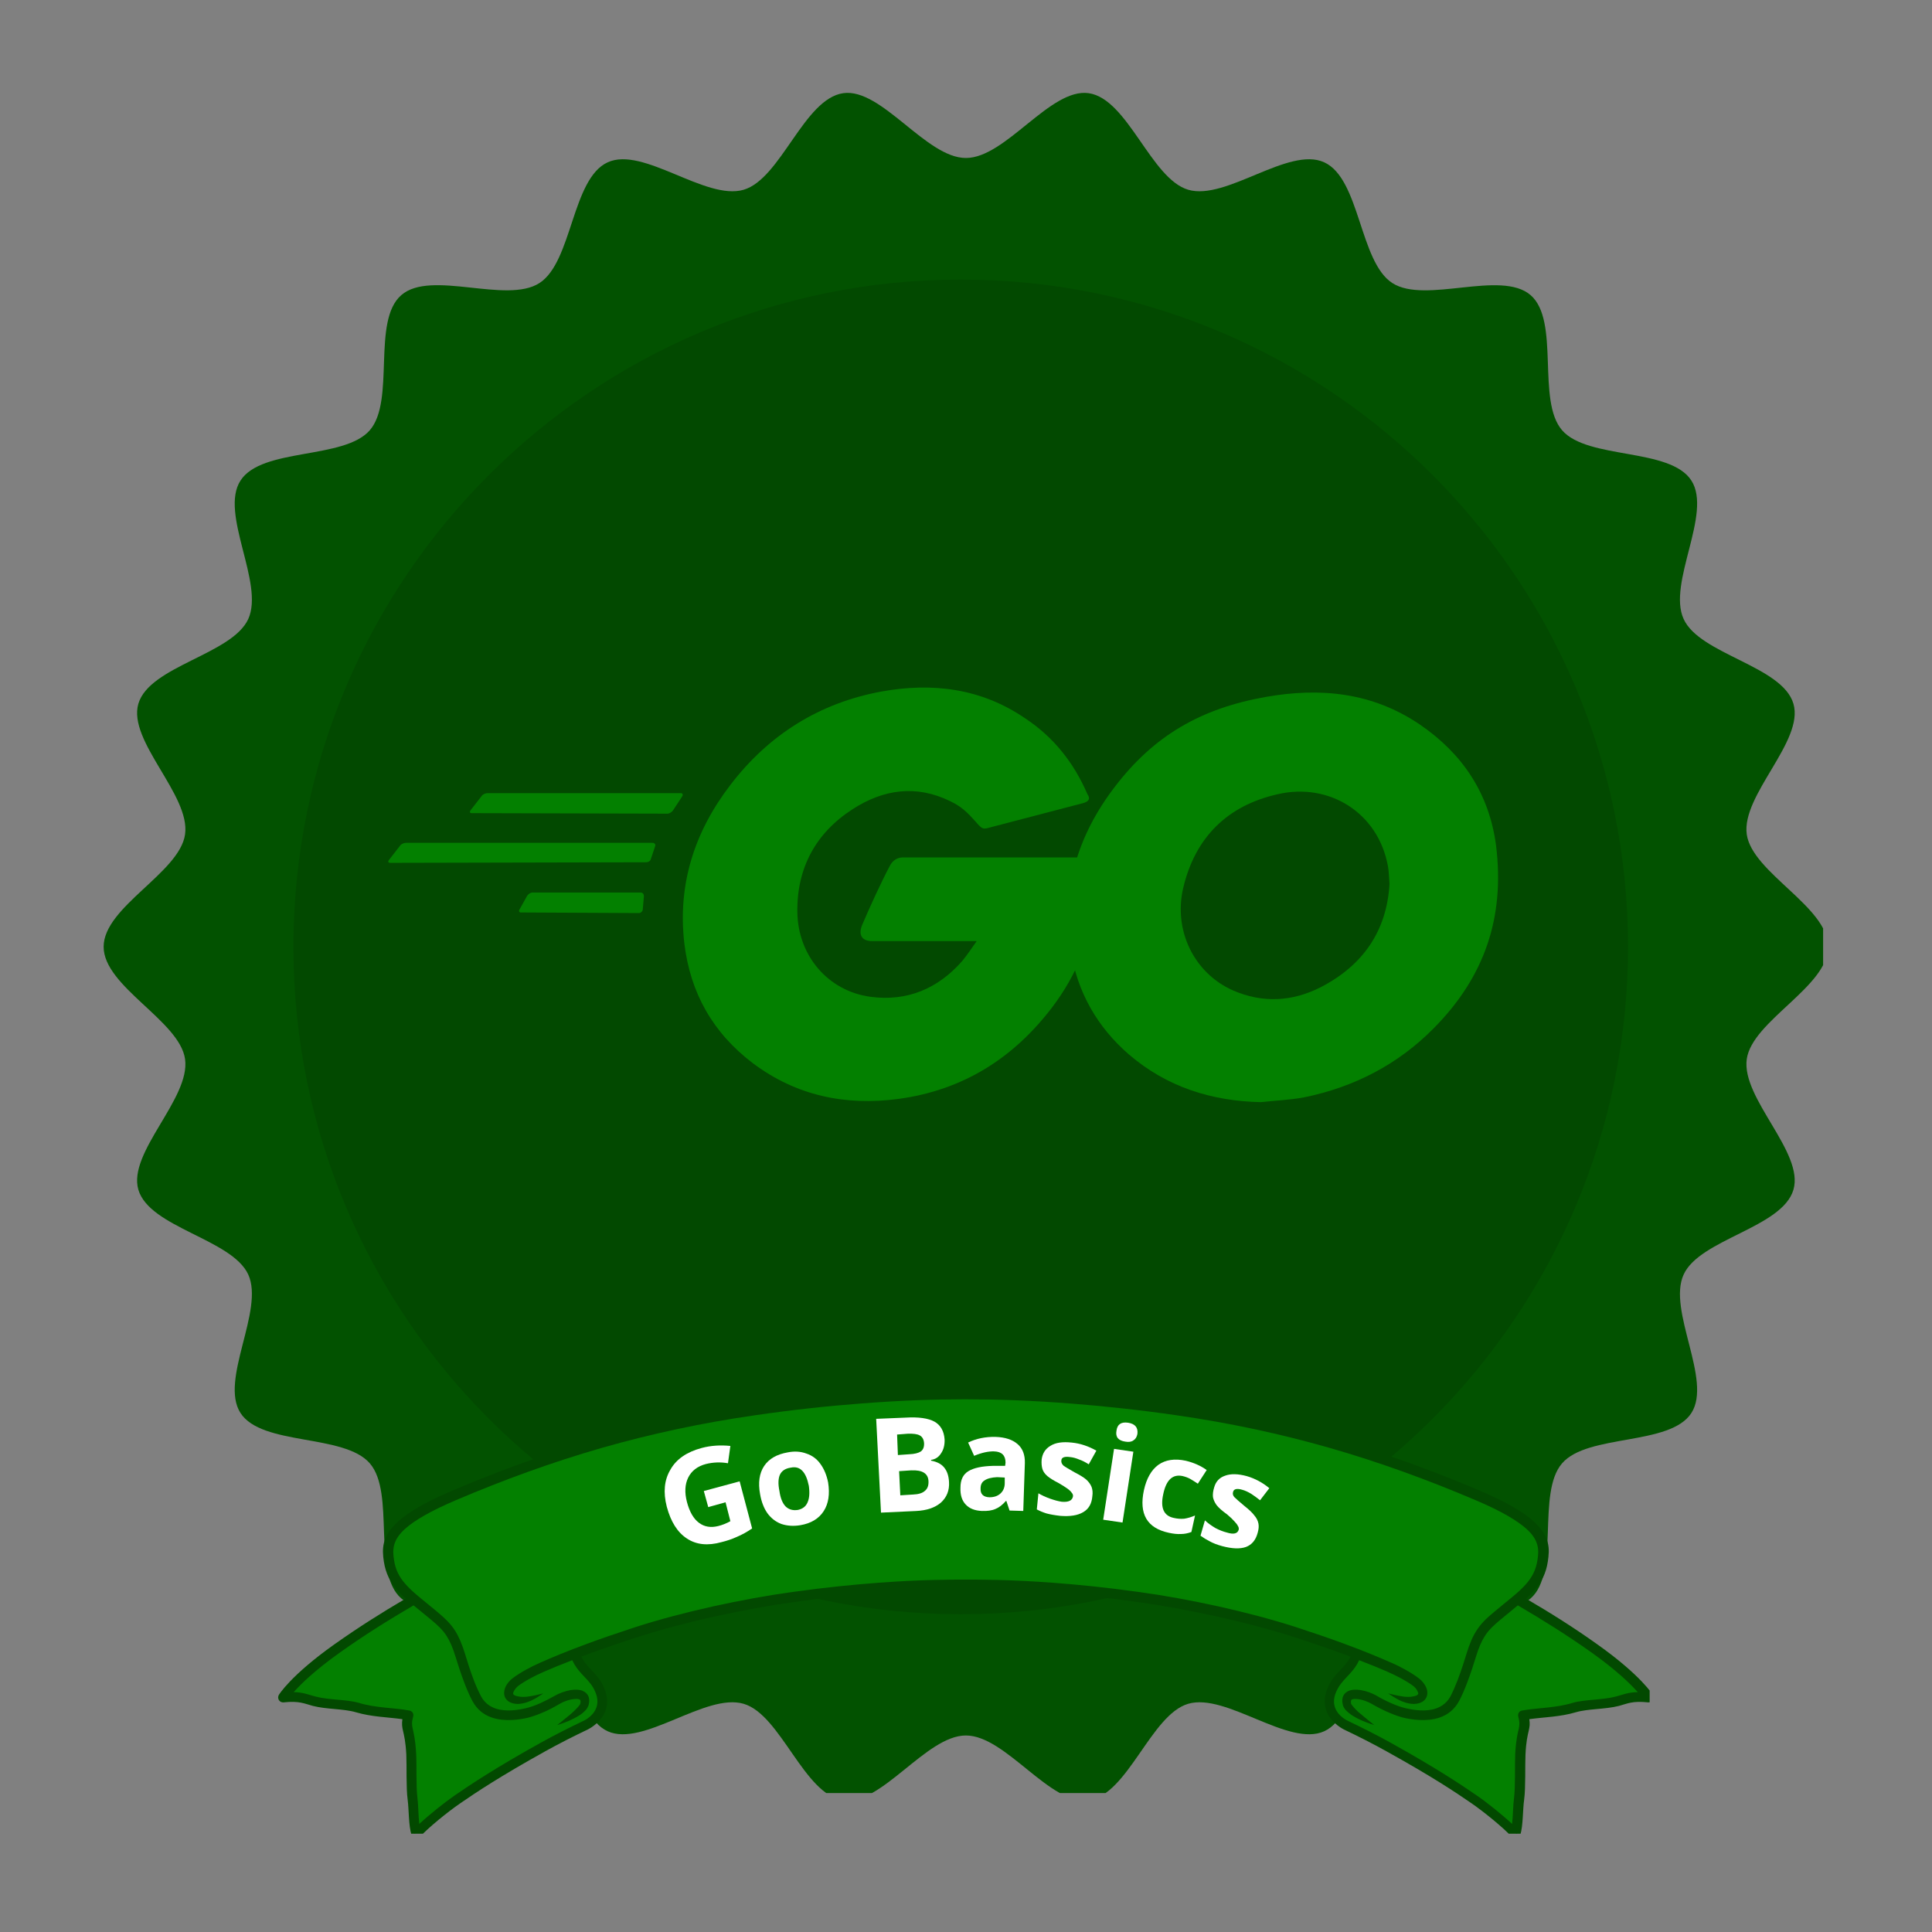 <svg xmlns="http://www.w3.org/2000/svg" xmlns:xlink="http://www.w3.org/1999/xlink" width="100" zoomAndPan="magnify" viewBox="0 0 75 75" height="100" preserveAspectRatio="xMidYMid meet" version="1.0"><rect x="0" y="0" width="75" height="75" fill="#808080" stroke="none"/><defs><g/><clipPath id="3fd4cfd99d"><path d="M 4.023 3.605 L 70.773 3.605 L 70.773 69.605 L 4.023 69.605 Z M 4.023 3.605 " clip-rule="nonzero"/></clipPath><clipPath id="569ad6967a"><path d="M 11.391 10.852 L 63.199 10.852 L 63.199 62.664 L 11.391 62.664 Z M 11.391 10.852 " clip-rule="nonzero"/></clipPath><clipPath id="6ccfdb2dfe"><path d="M 37.293 10.852 C 22.988 10.852 11.391 22.449 11.391 36.758 C 11.391 51.066 22.988 62.664 37.293 62.664 C 51.602 62.664 63.199 51.066 63.199 36.758 C 63.199 22.449 51.602 10.852 37.293 10.852 Z M 37.293 10.852 " clip-rule="nonzero"/></clipPath><clipPath id="c7e7207df3"><path d="M 10.789 54 L 64 54 L 64 71.184 L 10.789 71.184 Z M 10.789 54 " clip-rule="nonzero"/></clipPath><clipPath id="534e41f7c3"><path d="M 10.789 53.934 L 64.039 53.934 L 64.039 71.184 L 10.789 71.184 Z M 10.789 53.934 " clip-rule="nonzero"/></clipPath><clipPath id="9433ed529e"><path d="M 15.004 26.488 L 43 26.488 L 43 42.988 L 15.004 42.988 Z M 15.004 26.488 " clip-rule="nonzero"/></clipPath><clipPath id="7735693500"><path d="M 41 26.488 L 58.504 26.488 L 58.504 42.988 L 41 42.988 Z M 41 26.488 " clip-rule="nonzero"/></clipPath></defs><g clip-path="url(#3fd4cfd99d)"><path fill="#025200" d="M 70.969 36.754 C 70.969 38.301 68.023 39.625 67.809 41.113 C 67.594 42.641 70.047 44.734 69.621 46.184 C 69.191 47.66 65.988 48.098 65.359 49.477 C 64.719 50.867 66.48 53.574 65.66 54.852 C 64.832 56.137 61.637 55.652 60.641 56.805 C 59.641 57.957 60.57 61.051 59.418 62.051 C 58.266 63.047 55.336 61.688 54.051 62.516 C 52.773 63.34 52.801 66.57 51.406 67.207 C 50.027 67.836 47.602 65.707 46.125 66.141 C 44.676 66.566 43.785 69.672 42.262 69.887 C 40.77 70.102 39.047 67.371 37.496 67.371 C 35.949 67.371 34.223 70.102 32.734 69.887 C 31.207 69.672 30.316 66.566 28.867 66.141 C 27.391 65.707 24.969 67.836 23.59 67.207 C 22.195 66.57 22.219 63.34 20.941 62.516 C 19.656 61.688 16.727 63.047 15.578 62.051 C 14.422 61.051 15.355 57.957 14.355 56.805 C 13.355 55.652 10.164 56.137 9.336 54.852 C 8.512 53.574 10.273 50.867 9.637 49.477 C 9.004 48.098 5.805 47.66 5.371 46.184 C 4.949 44.734 7.402 42.641 7.184 41.113 C 6.973 39.625 4.023 38.301 4.023 36.754 C 4.023 35.203 6.973 33.883 7.184 32.391 C 7.402 30.867 4.949 28.77 5.371 27.32 C 5.805 25.848 9.004 25.41 9.637 24.031 C 10.273 22.637 8.512 19.934 9.336 18.656 C 10.164 17.367 13.355 17.852 14.355 16.703 C 15.355 15.551 14.422 12.457 15.578 11.457 C 16.727 10.457 19.656 11.816 20.941 10.988 C 22.219 10.168 22.195 6.938 23.59 6.301 C 24.969 5.668 27.391 7.797 28.867 7.367 C 30.316 6.941 31.207 3.836 32.734 3.617 C 34.223 3.406 35.949 6.133 37.496 6.133 C 39.047 6.133 40.77 3.406 42.262 3.617 C 43.785 3.836 44.676 6.941 46.129 7.367 C 47.602 7.797 50.027 5.668 51.406 6.301 C 52.801 6.938 52.773 10.168 54.051 10.988 C 55.336 11.816 58.266 10.461 59.418 11.457 C 60.57 12.457 59.641 15.551 60.641 16.703 C 61.637 17.852 64.832 17.367 65.66 18.656 C 66.48 19.934 64.719 22.637 65.359 24.031 C 65.988 25.41 69.191 25.848 69.621 27.32 C 70.047 28.77 67.594 30.867 67.809 32.391 C 68.023 33.883 70.969 35.203 70.969 36.754 Z M 70.969 36.754 " fill-opacity="1" fill-rule="nonzero"/></g><g clip-path="url(#569ad6967a)"><g clip-path="url(#6ccfdb2dfe)"><path fill="#024900" d="M 11.391 10.852 L 63.199 10.852 L 63.199 62.664 L 11.391 62.664 Z M 11.391 10.852 " fill-opacity="1" fill-rule="nonzero"/></g></g><g clip-path="url(#c7e7207df3)"><path fill="#038000" d="M 37.492 54.129 C 42.316 54.074 45.336 54.734 48.891 55.289 C 50.086 55.473 52.523 56.312 54.328 56.883 C 56.602 57.598 58.203 58.402 59.32 59.129 C 60.066 59.609 60.379 60.957 58.902 62.086 C 60.664 63.07 62.312 64.223 63.988 65.898 L 59.184 66.637 L 58.883 71.188 C 57.445 69.84 55.844 68.828 54.473 68.164 C 53.434 67.66 51.492 66.922 51.602 66.008 C 51.711 65.117 52.652 64.789 52.656 64.195 C 52.656 64.195 50.75 63.41 48.492 62.852 C 45.406 62.086 41.336 61.484 37.492 61.516 L 37.484 61.516 C 33.641 61.484 29.57 62.086 26.484 62.852 C 24.227 63.41 22.324 64.195 22.324 64.195 C 22.324 64.789 23.266 65.117 23.375 66.008 C 23.484 66.922 21.547 67.66 20.504 68.164 C 19.137 68.828 17.535 69.84 16.094 71.188 L 15.793 66.637 L 10.992 65.898 C 12.672 64.223 14.32 63.074 16.078 62.086 C 14.605 60.957 14.918 59.609 15.66 59.129 C 16.777 58.406 18.383 57.598 20.652 56.883 C 22.457 56.312 24.898 55.473 26.09 55.289 C 29.645 54.734 32.668 54.074 37.492 54.129 Z M 37.492 54.129 " fill-opacity="1" fill-rule="evenodd"/></g><g clip-path="url(#534e41f7c3)"><path fill="#024900" d="M 37.543 53.938 L 37.492 53.938 C 36.34 53.938 34.945 53.98 33.344 54.105 C 32.09 54.199 30.711 54.344 29.219 54.559 C 27.121 54.863 25.16 55.289 23.27 55.828 C 21.301 56.391 19.418 57.074 17.539 57.875 C 16.484 58.324 15.848 58.711 15.461 59.059 C 14.809 59.645 14.828 60.133 14.902 60.625 C 14.973 61.082 15.152 61.422 15.422 61.734 C 15.52 61.844 15.629 61.953 15.746 62.059 C 14.781 62.625 13.91 63.176 12.977 63.836 C 11.27 65.047 10.824 65.797 10.824 65.797 C 10.789 65.859 10.789 65.938 10.828 66 C 10.867 66.059 10.938 66.094 11.008 66.086 C 11.629 66.02 11.82 66.137 12.145 66.223 C 12.672 66.359 13.355 66.332 13.812 66.469 C 14.434 66.652 15.031 66.656 15.621 66.738 C 15.594 66.922 15.609 67.039 15.645 67.191 C 15.684 67.363 15.746 67.598 15.773 68.117 C 15.793 68.527 15.762 69.395 15.824 69.855 C 15.879 70.266 15.855 70.852 15.977 71.242 C 15.996 71.309 16.047 71.355 16.113 71.371 C 16.18 71.387 16.25 71.363 16.297 71.312 C 16.605 70.969 17.375 70.34 17.867 70.004 C 18.496 69.57 19.41 68.961 21.168 67.984 C 21.68 67.699 22.238 67.414 22.82 67.137 C 22.906 67.094 23.465 66.797 23.555 66.215 C 23.594 65.969 23.551 65.668 23.348 65.312 C 23.211 65.082 23.027 64.906 22.855 64.719 C 22.746 64.598 22.641 64.473 22.566 64.309 C 22.684 64.262 22.812 64.219 22.945 64.168 C 23.449 63.988 24.047 63.777 24.781 63.543 C 25.688 63.25 26.727 62.977 27.77 62.746 C 28.824 62.516 29.883 62.32 30.82 62.191 C 32.09 62.012 33.203 61.902 34.148 61.828 C 35.699 61.711 36.797 61.703 37.383 61.699 L 37.492 61.699 C 38.047 61.699 39.184 61.699 40.84 61.828 C 41.785 61.898 42.898 62.012 44.168 62.191 C 45.105 62.32 46.164 62.516 47.215 62.746 C 48.262 62.977 49.301 63.25 50.207 63.543 C 50.938 63.777 51.539 63.988 52.043 64.168 C 52.18 64.219 52.301 64.262 52.426 64.309 C 52.348 64.469 52.242 64.598 52.137 64.719 C 51.961 64.906 51.777 65.082 51.645 65.312 C 51.438 65.668 51.398 65.969 51.438 66.215 C 51.527 66.797 52.086 67.094 52.168 67.137 C 52.75 67.414 53.309 67.699 53.82 67.984 C 55.582 68.961 56.496 69.57 57.125 70.004 C 57.613 70.34 58.383 70.969 58.691 71.312 C 58.738 71.363 58.809 71.387 58.875 71.371 C 58.941 71.355 58.996 71.309 59.016 71.242 C 59.133 70.852 59.109 70.266 59.168 69.855 C 59.23 69.391 59.199 68.527 59.219 68.117 C 59.242 67.598 59.305 67.363 59.344 67.191 C 59.379 67.035 59.398 66.922 59.367 66.738 C 59.961 66.656 60.559 66.652 61.176 66.469 C 61.633 66.332 62.316 66.359 62.848 66.223 C 63.172 66.137 63.359 66.02 63.98 66.086 C 64.051 66.094 64.125 66.059 64.16 66 C 64.199 65.938 64.203 65.863 64.164 65.797 C 64.164 65.797 63.719 65.047 62.012 63.836 C 61.082 63.172 60.207 62.625 59.242 62.059 C 59.363 61.949 59.473 61.844 59.566 61.73 C 59.84 61.418 60.016 61.082 60.086 60.621 C 60.16 60.129 60.184 59.645 59.531 59.055 C 59.145 58.707 58.504 58.32 57.453 57.871 C 55.574 57.07 53.688 56.387 51.723 55.824 C 49.832 55.285 47.871 54.859 45.77 54.559 C 44.281 54.344 42.898 54.199 41.648 54.102 C 40.062 53.98 38.688 53.938 37.543 53.938 Z M 37.438 54.32 C 36.305 54.32 34.938 54.363 33.375 54.488 C 32.125 54.582 30.754 54.73 29.277 54.945 C 27.195 55.246 25.25 55.668 23.375 56.203 C 21.43 56.762 19.559 57.445 17.695 58.238 C 16.699 58.664 16.09 59.023 15.727 59.348 C 15.219 59.805 15.238 60.184 15.297 60.562 C 15.352 60.941 15.5 61.215 15.723 61.473 C 16.02 61.82 16.449 62.129 16.973 62.57 C 17.281 62.828 17.492 63.031 17.664 63.301 C 17.812 63.531 17.93 63.809 18.059 64.223 C 18.125 64.449 18.246 64.836 18.391 65.219 C 18.477 65.441 18.574 65.66 18.672 65.848 C 18.84 66.164 19.113 66.309 19.395 66.367 C 19.797 66.445 20.211 66.359 20.398 66.316 C 20.574 66.277 20.773 66.207 20.984 66.113 C 21.168 66.027 21.363 65.93 21.555 65.82 C 21.703 65.734 21.934 65.648 22.148 65.609 C 22.332 65.582 22.504 65.586 22.625 65.641 C 22.805 65.723 22.926 65.883 22.852 66.184 C 22.832 66.246 22.797 66.32 22.734 66.391 C 22.676 66.449 22.609 66.512 22.523 66.57 C 22.391 66.656 22.238 66.734 22.09 66.801 C 21.844 66.906 21.633 66.965 21.633 66.965 C 21.633 66.965 21.809 66.828 22.016 66.656 C 22.098 66.59 22.18 66.52 22.258 66.449 C 22.324 66.387 22.383 66.324 22.438 66.266 C 22.484 66.211 22.527 66.164 22.531 66.121 C 22.543 66.062 22.539 66.02 22.52 65.992 C 22.504 65.973 22.48 65.969 22.453 65.961 C 22.41 65.949 22.359 65.949 22.305 65.957 C 22.105 65.969 21.875 66.055 21.738 66.137 C 21.492 66.281 21.25 66.41 21.012 66.504 C 20.824 66.582 20.645 66.645 20.484 66.684 C 20.23 66.742 19.617 66.859 19.086 66.672 C 18.789 66.57 18.52 66.371 18.336 66.027 C 18.23 65.828 18.129 65.594 18.039 65.359 C 17.887 64.965 17.762 64.57 17.691 64.336 C 17.578 63.969 17.473 63.719 17.34 63.512 C 17.188 63.273 17 63.098 16.727 62.871 C 16.48 62.668 16.258 62.488 16.055 62.32 C 15.055 62.906 14.16 63.465 13.203 64.145 C 12.219 64.844 11.676 65.379 11.402 65.688 C 11.781 65.695 11.969 65.789 12.246 65.859 C 12.781 66 13.473 65.969 13.93 66.105 C 14.602 66.309 15.25 66.285 15.891 66.402 C 15.945 66.41 15.988 66.441 16.02 66.484 C 16.047 66.531 16.055 66.582 16.039 66.633 C 15.977 66.867 15.988 66.965 16.023 67.113 C 16.062 67.297 16.129 67.547 16.156 68.102 C 16.18 68.504 16.145 69.352 16.207 69.809 C 16.242 70.098 16.238 70.477 16.277 70.805 C 16.668 70.441 17.254 69.973 17.656 69.695 C 18.293 69.258 19.215 68.641 20.992 67.652 C 21.508 67.367 22.074 67.078 22.664 66.797 C 22.723 66.77 23.121 66.566 23.184 66.156 C 23.211 65.98 23.172 65.766 23.023 65.508 C 22.902 65.301 22.734 65.148 22.578 64.977 C 22.438 64.824 22.309 64.656 22.215 64.449 C 21.777 64.617 21.438 64.758 21.148 64.883 C 20.938 64.973 20.762 65.059 20.617 65.137 C 20.387 65.262 20.23 65.363 20.125 65.441 C 20.059 65.492 19.988 65.57 19.949 65.652 C 19.93 65.688 19.914 65.723 19.922 65.754 C 19.941 65.809 20.004 65.836 20.125 65.855 C 20.234 65.883 20.359 65.875 20.488 65.863 C 20.699 65.832 20.91 65.785 21.09 65.738 C 20.965 65.82 20.82 65.922 20.656 66 C 20.621 66.02 20.578 66.035 20.539 66.051 C 20.387 66.113 20.234 66.145 20.09 66.148 C 19.793 66.137 19.656 66.008 19.598 65.875 C 19.562 65.789 19.562 65.684 19.59 65.582 C 19.633 65.414 19.77 65.246 19.906 65.145 C 20.016 65.062 20.188 64.945 20.434 64.809 C 20.59 64.723 20.773 64.633 20.992 64.535 C 21.43 64.344 21.988 64.105 22.809 63.805 C 23.316 63.617 23.918 63.41 24.656 63.168 C 25.574 62.871 26.625 62.594 27.684 62.359 C 28.746 62.125 29.816 61.93 30.762 61.801 C 32.039 61.621 33.164 61.512 34.117 61.441 C 35.785 61.316 36.934 61.32 37.488 61.32 C 38.047 61.32 39.191 61.316 40.863 61.441 C 41.812 61.512 42.938 61.621 44.215 61.801 C 45.164 61.93 46.234 62.125 47.297 62.359 C 48.352 62.594 49.402 62.871 50.32 63.168 C 51.059 63.41 51.664 63.617 52.168 63.805 C 52.988 64.105 53.547 64.344 53.984 64.535 C 54.207 64.629 54.387 64.723 54.543 64.809 C 54.789 64.945 54.961 65.062 55.07 65.145 C 55.207 65.246 55.344 65.414 55.391 65.582 C 55.418 65.684 55.418 65.789 55.379 65.875 C 55.324 66.008 55.188 66.137 54.887 66.148 C 54.742 66.145 54.59 66.113 54.438 66.051 C 54.398 66.035 54.359 66.02 54.32 66 C 54.16 65.918 54.016 65.82 53.887 65.738 C 54.062 65.781 54.277 65.832 54.488 65.863 C 54.617 65.875 54.742 65.883 54.855 65.855 C 54.969 65.836 55.035 65.809 55.055 65.754 C 55.062 65.723 55.047 65.688 55.027 65.652 C 54.992 65.57 54.922 65.492 54.852 65.441 C 54.746 65.363 54.59 65.262 54.359 65.137 C 54.215 65.059 54.039 64.977 53.832 64.883 C 53.543 64.758 53.199 64.617 52.762 64.449 C 52.668 64.656 52.539 64.824 52.398 64.977 C 52.242 65.148 52.078 65.301 51.957 65.508 C 51.805 65.766 51.766 65.98 51.793 66.156 C 51.855 66.566 52.254 66.77 52.312 66.797 C 52.902 67.078 53.469 67.367 53.984 67.652 C 55.762 68.641 56.684 69.258 57.32 69.695 C 57.727 69.973 58.309 70.441 58.699 70.805 C 58.738 70.477 58.734 70.098 58.773 69.809 C 58.832 69.355 58.801 68.504 58.82 68.102 C 58.848 67.551 58.914 67.297 58.957 67.113 C 58.988 66.965 59 66.867 58.938 66.633 C 58.926 66.582 58.934 66.527 58.961 66.484 C 58.988 66.438 59.035 66.41 59.09 66.402 C 59.73 66.289 60.379 66.309 61.051 66.105 C 61.508 65.969 62.199 66 62.73 65.859 C 63.008 65.785 63.199 65.695 63.578 65.688 C 63.301 65.379 62.762 64.844 61.777 64.145 C 60.816 63.465 59.922 62.906 58.922 62.32 C 58.723 62.488 58.496 62.668 58.254 62.871 C 57.98 63.098 57.793 63.273 57.641 63.512 C 57.508 63.719 57.402 63.969 57.289 64.336 C 57.219 64.566 57.094 64.965 56.941 65.359 C 56.852 65.594 56.75 65.828 56.645 66.027 C 56.461 66.371 56.191 66.57 55.895 66.672 C 55.359 66.859 54.75 66.742 54.496 66.684 C 54.336 66.645 54.156 66.582 53.969 66.504 C 53.734 66.406 53.484 66.281 53.238 66.137 C 53.102 66.059 52.871 65.969 52.676 65.957 C 52.621 65.949 52.57 65.949 52.523 65.961 C 52.5 65.965 52.477 65.969 52.461 65.992 C 52.441 66.02 52.438 66.062 52.445 66.121 C 52.453 66.164 52.496 66.211 52.543 66.266 C 52.594 66.324 52.652 66.387 52.719 66.449 C 52.801 66.52 52.883 66.59 52.965 66.656 C 53.172 66.828 53.348 66.965 53.348 66.965 C 53.348 66.965 53.137 66.906 52.891 66.801 C 52.742 66.738 52.59 66.656 52.457 66.57 C 52.375 66.512 52.301 66.449 52.246 66.391 C 52.184 66.324 52.145 66.25 52.129 66.184 C 52.055 65.883 52.176 65.723 52.352 65.641 C 52.477 65.586 52.648 65.582 52.828 65.609 C 53.047 65.645 53.277 65.734 53.426 65.82 C 53.613 65.93 53.809 66.031 53.996 66.113 C 54.207 66.207 54.406 66.277 54.582 66.316 C 54.77 66.359 55.184 66.445 55.582 66.367 C 55.863 66.309 56.141 66.164 56.309 65.848 C 56.406 65.66 56.5 65.441 56.586 65.219 C 56.734 64.836 56.852 64.449 56.922 64.223 C 57.047 63.812 57.168 63.531 57.316 63.301 C 57.488 63.031 57.695 62.828 58.008 62.57 C 58.531 62.129 58.961 61.82 59.258 61.473 C 59.48 61.215 59.625 60.941 59.684 60.562 C 59.742 60.184 59.762 59.805 59.254 59.348 C 58.887 59.023 58.281 58.66 57.285 58.238 C 55.422 57.445 53.551 56.762 51.602 56.203 C 49.73 55.668 47.785 55.246 45.703 54.945 C 44.223 54.73 42.852 54.586 41.605 54.488 C 40.016 54.363 38.633 54.32 37.488 54.32 Z M 37.438 54.32 " fill-opacity="1" fill-rule="evenodd"/></g><g clip-path="url(#9433ed529e)"><path fill="#038000" d="M 18.324 31.566 C 18.238 31.566 18.219 31.523 18.262 31.461 L 18.703 30.895 C 18.742 30.832 18.848 30.789 18.934 30.789 L 26.422 30.789 C 26.504 30.789 26.523 30.852 26.484 30.914 L 26.125 31.461 C 26.086 31.523 25.98 31.586 25.918 31.586 Z M 15.156 33.496 C 15.074 33.496 15.051 33.453 15.094 33.391 L 15.535 32.824 C 15.578 32.762 15.68 32.719 15.766 32.719 L 25.328 32.719 C 25.414 32.719 25.457 32.781 25.434 32.844 L 25.266 33.348 C 25.246 33.43 25.164 33.473 25.078 33.473 Z M 20.234 35.426 C 20.148 35.426 20.129 35.359 20.172 35.297 L 20.465 34.773 C 20.508 34.711 20.59 34.648 20.672 34.648 L 24.867 34.648 C 24.953 34.648 24.996 34.711 24.996 34.793 L 24.953 35.297 C 24.953 35.383 24.867 35.445 24.805 35.445 L 20.234 35.422 Z M 42.004 31.188 L 38.48 32.109 C 38.168 32.195 38.145 32.215 37.875 31.898 C 37.559 31.543 37.328 31.312 36.887 31.102 C 35.566 30.453 34.285 30.641 33.09 31.418 C 31.664 32.34 30.93 33.703 30.953 35.402 C 30.973 37.082 32.125 38.465 33.785 38.695 C 35.211 38.887 36.406 38.383 37.348 37.312 C 37.539 37.082 37.707 36.828 37.914 36.535 L 33.867 36.535 C 33.426 36.535 33.32 36.262 33.469 35.906 C 33.742 35.258 34.246 34.164 34.539 33.621 C 34.602 33.496 34.746 33.285 35.062 33.285 L 42.699 33.285 C 42.656 33.852 42.656 34.418 42.57 34.984 C 42.34 36.492 41.773 37.879 40.852 39.094 C 39.34 41.086 37.371 42.324 34.875 42.66 C 32.816 42.934 30.91 42.535 29.23 41.277 C 27.68 40.102 26.797 38.551 26.566 36.621 C 26.297 34.332 26.965 32.277 28.352 30.473 C 29.84 28.523 31.812 27.285 34.223 26.844 C 36.195 26.488 38.082 26.719 39.781 27.875 C 40.895 28.605 41.691 29.613 42.215 30.832 C 42.344 31.02 42.258 31.125 42.008 31.188 Z M 42.004 31.188 " fill-opacity="1" fill-rule="nonzero"/></g><g clip-path="url(#7735693500)"><path fill="#038000" d="M 48.949 42.785 C 47.039 42.746 45.301 42.199 43.832 40.941 C 42.594 39.871 41.816 38.508 41.566 36.891 C 41.188 34.523 41.84 32.426 43.266 30.559 C 44.797 28.543 46.641 27.496 49.137 27.055 C 51.277 26.676 53.289 26.887 55.117 28.125 C 56.773 29.258 57.801 30.789 58.074 32.801 C 58.43 35.633 57.613 37.941 55.66 39.914 C 54.277 41.316 52.578 42.199 50.629 42.598 C 50.062 42.703 49.496 42.723 48.949 42.785 Z M 53.941 34.312 C 53.918 34.039 53.918 33.828 53.879 33.621 C 53.5 31.543 51.59 30.367 49.598 30.832 C 47.648 31.27 46.391 32.508 45.93 34.48 C 45.551 36.117 46.348 37.773 47.859 38.445 C 49.012 38.949 50.164 38.887 51.277 38.32 C 52.934 37.461 53.836 36.117 53.941 34.312 Z M 53.941 34.312 " fill-opacity="1" fill-rule="nonzero"/></g><g fill="#ffffff" fill-opacity="1"><g transform="translate(26.072, 60.334)"><g><path d="M 1.25 -2.453 L 2.641 -2.828 L 3.125 -1 C 2.926 -0.863 2.727 -0.754 2.531 -0.672 C 2.344 -0.586 2.145 -0.52 1.938 -0.469 C 1.406 -0.32 0.957 -0.367 0.594 -0.609 C 0.227 -0.848 -0.031 -1.258 -0.188 -1.844 C -0.332 -2.406 -0.285 -2.883 -0.047 -3.281 C 0.18 -3.688 0.586 -3.969 1.172 -4.125 C 1.523 -4.219 1.895 -4.242 2.281 -4.203 L 2.188 -3.531 C 1.895 -3.582 1.609 -3.57 1.328 -3.5 C 1.004 -3.414 0.773 -3.238 0.641 -2.969 C 0.516 -2.707 0.5 -2.395 0.594 -2.031 C 0.695 -1.645 0.852 -1.375 1.062 -1.219 C 1.27 -1.062 1.52 -1.02 1.812 -1.094 C 1.969 -1.133 2.125 -1.195 2.281 -1.281 L 2.094 -2.016 L 1.422 -1.828 Z M 1.25 -2.453 "/></g></g></g><g fill="#ffffff" fill-opacity="1"><g transform="translate(29.507, 59.427)"><g><path d="M 0.75 -1.547 C 0.789 -1.273 0.867 -1.078 0.984 -0.953 C 1.109 -0.828 1.27 -0.781 1.469 -0.812 C 1.656 -0.852 1.781 -0.953 1.844 -1.109 C 1.914 -1.266 1.93 -1.477 1.891 -1.75 C 1.836 -2.02 1.754 -2.211 1.641 -2.328 C 1.523 -2.453 1.375 -2.492 1.188 -2.453 C 0.977 -2.422 0.836 -2.328 0.766 -2.172 C 0.703 -2.023 0.695 -1.816 0.75 -1.547 Z M 2.641 -1.875 C 2.711 -1.426 2.656 -1.055 2.469 -0.766 C 2.281 -0.473 1.977 -0.289 1.562 -0.219 C 1.301 -0.176 1.055 -0.191 0.828 -0.266 C 0.609 -0.348 0.426 -0.488 0.281 -0.688 C 0.145 -0.883 0.051 -1.129 0 -1.422 C -0.082 -1.867 -0.031 -2.234 0.156 -2.516 C 0.344 -2.797 0.648 -2.973 1.078 -3.047 C 1.336 -3.098 1.578 -3.082 1.797 -3 C 2.023 -2.926 2.207 -2.789 2.344 -2.594 C 2.488 -2.395 2.586 -2.156 2.641 -1.875 Z M 2.641 -1.875 "/></g></g></g><g fill="#ffffff" fill-opacity="1"><g transform="translate(32.531, 58.926)"><g/></g></g><g fill="#ffffff" fill-opacity="1"><g transform="translate(33.747, 58.751)"><g><path d="M 0.266 -3.672 L 1.406 -3.719 C 1.914 -3.75 2.289 -3.695 2.531 -3.562 C 2.77 -3.426 2.898 -3.195 2.922 -2.875 C 2.93 -2.656 2.883 -2.473 2.781 -2.328 C 2.688 -2.18 2.555 -2.098 2.391 -2.078 L 2.406 -2.047 C 2.633 -2.004 2.801 -1.914 2.906 -1.781 C 3.02 -1.645 3.082 -1.457 3.094 -1.219 C 3.113 -0.895 3.008 -0.629 2.781 -0.422 C 2.551 -0.223 2.227 -0.113 1.812 -0.094 L 0.453 -0.031 Z M 1.109 -2.266 L 1.547 -2.297 C 1.754 -2.305 1.906 -2.344 2 -2.406 C 2.094 -2.477 2.133 -2.586 2.125 -2.734 C 2.113 -2.879 2.055 -2.977 1.953 -3.031 C 1.859 -3.082 1.703 -3.102 1.484 -3.094 L 1.078 -3.062 Z M 1.156 -1.641 L 1.203 -0.703 L 1.703 -0.734 C 1.91 -0.742 2.062 -0.789 2.156 -0.875 C 2.258 -0.957 2.305 -1.082 2.297 -1.25 C 2.285 -1.551 2.062 -1.691 1.625 -1.672 Z M 1.156 -1.641 "/></g></g></g><g fill="#ffffff" fill-opacity="1"><g transform="translate(37.035, 58.577)"><g><path d="M 2.156 0.062 L 2.031 -0.312 L 2.016 -0.312 C 1.879 -0.156 1.742 -0.051 1.609 0 C 1.473 0.062 1.297 0.086 1.078 0.078 C 0.805 0.066 0.598 -0.016 0.453 -0.172 C 0.305 -0.328 0.238 -0.547 0.25 -0.828 C 0.25 -1.129 0.352 -1.344 0.562 -1.469 C 0.77 -1.594 1.082 -1.66 1.5 -1.672 L 1.984 -1.672 L 2 -1.797 C 2 -2.078 1.852 -2.223 1.562 -2.234 C 1.344 -2.242 1.082 -2.188 0.781 -2.062 L 0.547 -2.578 C 0.867 -2.734 1.223 -2.805 1.609 -2.797 C 1.984 -2.785 2.27 -2.691 2.469 -2.516 C 2.664 -2.348 2.758 -2.102 2.75 -1.781 L 2.688 0.078 Z M 1.969 -1.219 L 1.672 -1.234 C 1.453 -1.223 1.289 -1.18 1.188 -1.109 C 1.082 -1.047 1.031 -0.941 1.031 -0.797 C 1.02 -0.578 1.133 -0.461 1.375 -0.453 C 1.551 -0.453 1.691 -0.5 1.797 -0.594 C 1.91 -0.695 1.969 -0.832 1.969 -1 Z M 1.969 -1.219 "/></g></g></g><g fill="#ffffff" fill-opacity="1"><g transform="translate(39.999, 58.673)"><g><path d="M 2.406 -0.594 C 2.383 -0.301 2.266 -0.094 2.047 0.031 C 1.836 0.156 1.539 0.203 1.156 0.172 C 0.945 0.148 0.77 0.117 0.625 0.078 C 0.488 0.035 0.363 -0.016 0.25 -0.078 L 0.312 -0.703 C 0.438 -0.629 0.582 -0.562 0.75 -0.5 C 0.926 -0.438 1.082 -0.395 1.219 -0.375 C 1.488 -0.352 1.633 -0.426 1.656 -0.594 C 1.656 -0.645 1.641 -0.688 1.609 -0.719 C 1.586 -0.758 1.535 -0.812 1.453 -0.875 C 1.367 -0.938 1.254 -1.008 1.109 -1.094 C 0.91 -1.195 0.758 -1.289 0.656 -1.375 C 0.562 -1.457 0.5 -1.547 0.469 -1.641 C 0.438 -1.742 0.426 -1.867 0.438 -2.016 C 0.469 -2.254 0.582 -2.43 0.781 -2.547 C 0.977 -2.672 1.254 -2.711 1.609 -2.672 C 1.93 -2.641 2.25 -2.535 2.562 -2.359 L 2.266 -1.828 C 2.141 -1.91 2.016 -1.973 1.891 -2.016 C 1.773 -2.066 1.66 -2.098 1.547 -2.109 C 1.328 -2.141 1.211 -2.098 1.203 -1.984 C 1.191 -1.91 1.219 -1.844 1.281 -1.781 C 1.352 -1.727 1.5 -1.641 1.719 -1.516 C 1.926 -1.41 2.078 -1.316 2.172 -1.234 C 2.266 -1.148 2.332 -1.055 2.375 -0.953 C 2.414 -0.848 2.426 -0.727 2.406 -0.594 Z M 2.406 -0.594 "/></g></g></g><g fill="#ffffff" fill-opacity="1"><g transform="translate(42.435, 58.933)"><g><path d="M 0.906 -3.391 C 0.938 -3.641 1.086 -3.742 1.359 -3.703 C 1.629 -3.66 1.75 -3.516 1.719 -3.266 C 1.695 -3.148 1.645 -3.066 1.562 -3.016 C 1.488 -2.961 1.383 -2.945 1.25 -2.969 C 0.977 -3.008 0.863 -3.148 0.906 -3.391 Z M 1.141 0.172 L 0.391 0.062 L 0.812 -2.688 L 1.562 -2.578 Z M 1.141 0.172 "/></g></g></g><g fill="#ffffff" fill-opacity="1"><g transform="translate(43.891, 59.144)"><g><path d="M 1.484 0.359 C 0.641 0.18 0.316 -0.367 0.516 -1.297 C 0.617 -1.754 0.805 -2.082 1.078 -2.281 C 1.359 -2.477 1.711 -2.531 2.141 -2.438 C 2.453 -2.363 2.723 -2.242 2.953 -2.078 L 2.609 -1.547 C 2.504 -1.617 2.406 -1.68 2.312 -1.734 C 2.219 -1.785 2.117 -1.82 2.016 -1.844 C 1.629 -1.926 1.379 -1.691 1.266 -1.141 C 1.148 -0.609 1.285 -0.301 1.672 -0.219 C 1.805 -0.188 1.941 -0.176 2.078 -0.188 C 2.211 -0.207 2.352 -0.25 2.5 -0.312 L 2.359 0.328 C 2.223 0.379 2.086 0.406 1.953 0.406 C 1.816 0.414 1.66 0.398 1.484 0.359 Z M 1.484 0.359 "/></g></g></g><g fill="#ffffff" fill-opacity="1"><g transform="translate(46.353, 59.662)"><g><path d="M 2.469 -0.156 C 2.395 0.125 2.242 0.305 2.016 0.391 C 1.785 0.473 1.477 0.461 1.094 0.359 C 0.895 0.305 0.734 0.242 0.609 0.172 C 0.484 0.109 0.363 0.035 0.25 -0.047 L 0.422 -0.641 C 0.535 -0.535 0.672 -0.438 0.828 -0.344 C 0.992 -0.258 1.141 -0.203 1.266 -0.172 C 1.535 -0.086 1.691 -0.125 1.734 -0.281 C 1.742 -0.332 1.734 -0.379 1.703 -0.422 C 1.68 -0.473 1.633 -0.535 1.562 -0.609 C 1.5 -0.68 1.406 -0.77 1.281 -0.875 C 1.094 -1.008 0.957 -1.129 0.875 -1.234 C 0.801 -1.336 0.754 -1.441 0.734 -1.547 C 0.723 -1.66 0.738 -1.785 0.781 -1.922 C 0.844 -2.148 0.984 -2.301 1.203 -2.375 C 1.422 -2.457 1.703 -2.453 2.047 -2.359 C 2.367 -2.266 2.66 -2.109 2.922 -1.891 L 2.562 -1.422 C 2.445 -1.516 2.332 -1.598 2.219 -1.672 C 2.102 -1.742 1.988 -1.797 1.875 -1.828 C 1.664 -1.891 1.547 -1.863 1.516 -1.75 C 1.492 -1.676 1.508 -1.609 1.562 -1.547 C 1.625 -1.484 1.754 -1.367 1.953 -1.203 C 2.141 -1.055 2.27 -0.93 2.344 -0.828 C 2.426 -0.734 2.477 -0.629 2.5 -0.516 C 2.52 -0.41 2.508 -0.289 2.469 -0.156 Z M 2.469 -0.156 "/></g></g></g></svg>